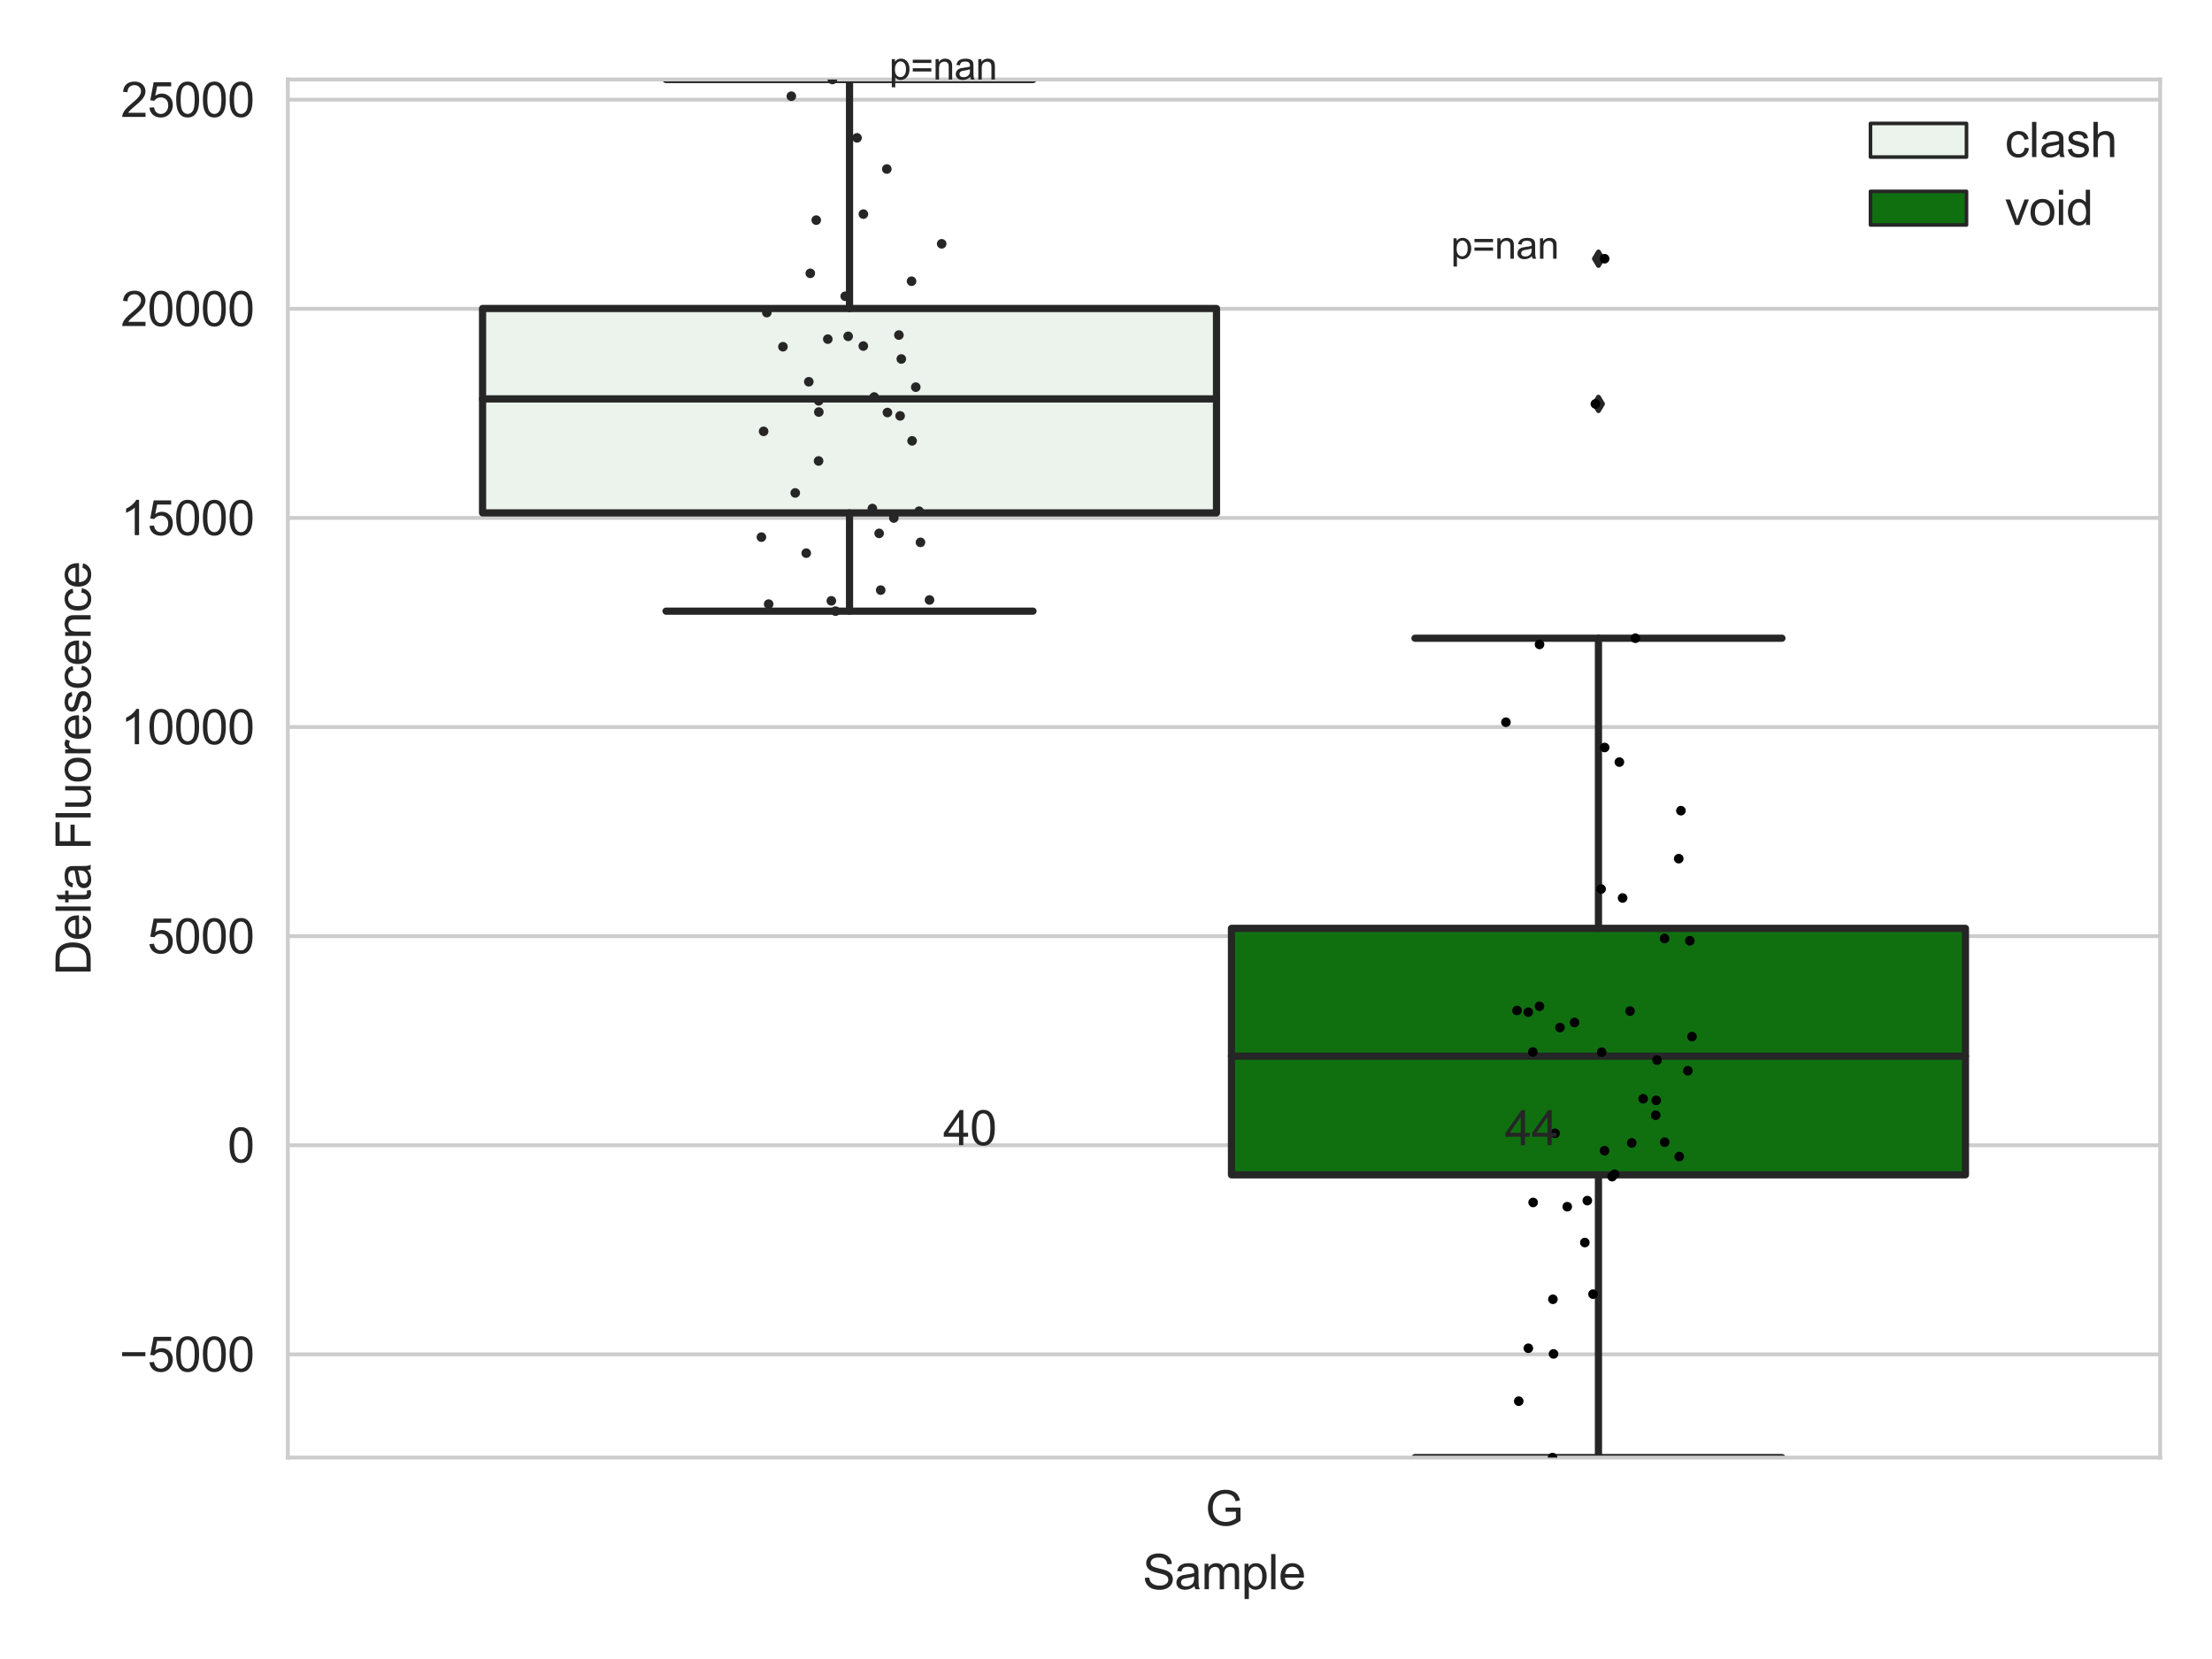 <?xml version="1.0" encoding="utf-8" standalone="no"?>
<!DOCTYPE svg PUBLIC "-//W3C//DTD SVG 1.1//EN"
  "http://www.w3.org/Graphics/SVG/1.1/DTD/svg11.dtd">
<svg xmlns:xlink="http://www.w3.org/1999/xlink" width="460.8pt" height="345.6pt" viewBox="0 0 460.8 345.6" xmlns="http://www.w3.org/2000/svg" version="1.1">
 <defs>
  <style type="text/css">*{stroke-linejoin: round; stroke-linecap: butt}</style>
 </defs>
 <g id="figure_1">
  <g id="patch_1">
   <path d="M 0 345.6 
L 460.8 345.6 
L 460.8 0 
L 0 0 
z
" style="fill: #ffffff"/>
  </g>
  <g id="axes_1">
   <g id="patch_2">
    <path d="M 59.96 303.64 
L 450 303.64 
L 450 16.56 
L 59.96 16.56 
z
" style="fill: #ffffff"/>
   </g>
   <g id="matplotlib.axis_1">
    <g id="xtick_1">
     <g id="text_1">
      <!-- G -->
      <g style="fill: #262626" transform="translate(251.091 317.798)scale(0.1 -0.1)">
       <defs>
        <path id="ArialMT-47" d="M 2638 1797 
L 2638 2334 
L 4578 2338 
L 4578 638 
Q 4131 281 3656 101 
Q 3181 -78 2681 -78 
Q 2006 -78 1454 211 
Q 903 500 622 1047 
Q 341 1594 341 2269 
Q 341 2938 620 3517 
Q 900 4097 1425 4378 
Q 1950 4659 2634 4659 
Q 3131 4659 3532 4498 
Q 3934 4338 4162 4050 
Q 4391 3763 4509 3300 
L 3963 3150 
Q 3859 3500 3706 3700 
Q 3553 3900 3268 4020 
Q 2984 4141 2638 4141 
Q 2222 4141 1919 4014 
Q 1616 3888 1430 3681 
Q 1244 3475 1141 3228 
Q 966 2803 966 2306 
Q 966 1694 1177 1281 
Q 1388 869 1791 669 
Q 2194 469 2647 469 
Q 3041 469 3416 620 
Q 3791 772 3984 944 
L 3984 1797 
L 2638 1797 
z
" transform="scale(0.016)"/>
       </defs>
       <use xlink:href="#ArialMT-47"/>
      </g>
     </g>
    </g>
    <g id="text_2">
     <!-- Sample -->
     <g style="fill: #262626" transform="translate(238.028 331.065)scale(0.1 -0.1)">
      <defs>
       <path id="ArialMT-53" d="M 288 1472 
L 859 1522 
Q 900 1178 1048 958 
Q 1197 738 1509 602 
Q 1822 466 2213 466 
Q 2559 466 2825 569 
Q 3091 672 3220 851 
Q 3350 1031 3350 1244 
Q 3350 1459 3225 1620 
Q 3100 1781 2813 1891 
Q 2628 1963 1997 2114 
Q 1366 2266 1113 2400 
Q 784 2572 623 2826 
Q 463 3081 463 3397 
Q 463 3744 659 4045 
Q 856 4347 1234 4503 
Q 1613 4659 2075 4659 
Q 2584 4659 2973 4495 
Q 3363 4331 3572 4012 
Q 3781 3694 3797 3291 
L 3216 3247 
Q 3169 3681 2898 3903 
Q 2628 4125 2100 4125 
Q 1550 4125 1298 3923 
Q 1047 3722 1047 3438 
Q 1047 3191 1225 3031 
Q 1400 2872 2139 2705 
Q 2878 2538 3153 2413 
Q 3553 2228 3743 1945 
Q 3934 1663 3934 1294 
Q 3934 928 3725 604 
Q 3516 281 3123 101 
Q 2731 -78 2241 -78 
Q 1619 -78 1198 103 
Q 778 284 539 648 
Q 300 1013 288 1472 
z
" transform="scale(0.016)"/>
       <path id="ArialMT-61" d="M 2588 409 
Q 2275 144 1986 34 
Q 1697 -75 1366 -75 
Q 819 -75 525 192 
Q 231 459 231 875 
Q 231 1119 342 1320 
Q 453 1522 633 1644 
Q 813 1766 1038 1828 
Q 1203 1872 1538 1913 
Q 2219 1994 2541 2106 
Q 2544 2222 2544 2253 
Q 2544 2597 2384 2738 
Q 2169 2928 1744 2928 
Q 1347 2928 1158 2789 
Q 969 2650 878 2297 
L 328 2372 
Q 403 2725 575 2942 
Q 747 3159 1072 3276 
Q 1397 3394 1825 3394 
Q 2250 3394 2515 3294 
Q 2781 3194 2906 3042 
Q 3031 2891 3081 2659 
Q 3109 2516 3109 2141 
L 3109 1391 
Q 3109 606 3145 398 
Q 3181 191 3288 0 
L 2700 0 
Q 2613 175 2588 409 
z
M 2541 1666 
Q 2234 1541 1622 1453 
Q 1275 1403 1131 1340 
Q 988 1278 909 1158 
Q 831 1038 831 891 
Q 831 666 1001 516 
Q 1172 366 1500 366 
Q 1825 366 2078 508 
Q 2331 650 2450 897 
Q 2541 1088 2541 1459 
L 2541 1666 
z
" transform="scale(0.016)"/>
       <path id="ArialMT-6d" d="M 422 0 
L 422 3319 
L 925 3319 
L 925 2853 
Q 1081 3097 1340 3245 
Q 1600 3394 1931 3394 
Q 2300 3394 2536 3241 
Q 2772 3088 2869 2813 
Q 3263 3394 3894 3394 
Q 4388 3394 4653 3120 
Q 4919 2847 4919 2278 
L 4919 0 
L 4359 0 
L 4359 2091 
Q 4359 2428 4304 2576 
Q 4250 2725 4106 2815 
Q 3963 2906 3769 2906 
Q 3419 2906 3187 2673 
Q 2956 2441 2956 1928 
L 2956 0 
L 2394 0 
L 2394 2156 
Q 2394 2531 2256 2718 
Q 2119 2906 1806 2906 
Q 1569 2906 1367 2781 
Q 1166 2656 1075 2415 
Q 984 2175 984 1722 
L 984 0 
L 422 0 
z
" transform="scale(0.016)"/>
       <path id="ArialMT-70" d="M 422 -1272 
L 422 3319 
L 934 3319 
L 934 2888 
Q 1116 3141 1344 3267 
Q 1572 3394 1897 3394 
Q 2322 3394 2647 3175 
Q 2972 2956 3137 2557 
Q 3303 2159 3303 1684 
Q 3303 1175 3120 767 
Q 2938 359 2589 142 
Q 2241 -75 1856 -75 
Q 1575 -75 1351 44 
Q 1128 163 984 344 
L 984 -1272 
L 422 -1272 
z
M 931 1641 
Q 931 1000 1190 694 
Q 1450 388 1819 388 
Q 2194 388 2461 705 
Q 2728 1022 2728 1688 
Q 2728 2322 2467 2637 
Q 2206 2953 1844 2953 
Q 1484 2953 1207 2617 
Q 931 2281 931 1641 
z
" transform="scale(0.016)"/>
       <path id="ArialMT-6c" d="M 409 0 
L 409 4581 
L 972 4581 
L 972 0 
L 409 0 
z
" transform="scale(0.016)"/>
       <path id="ArialMT-65" d="M 2694 1069 
L 3275 997 
Q 3138 488 2766 206 
Q 2394 -75 1816 -75 
Q 1088 -75 661 373 
Q 234 822 234 1631 
Q 234 2469 665 2931 
Q 1097 3394 1784 3394 
Q 2450 3394 2872 2941 
Q 3294 2488 3294 1666 
Q 3294 1616 3291 1516 
L 816 1516 
Q 847 969 1125 678 
Q 1403 388 1819 388 
Q 2128 388 2347 550 
Q 2566 713 2694 1069 
z
M 847 1978 
L 2700 1978 
Q 2663 2397 2488 2606 
Q 2219 2931 1791 2931 
Q 1403 2931 1139 2672 
Q 875 2413 847 1978 
z
" transform="scale(0.016)"/>
      </defs>
      <use xlink:href="#ArialMT-53"/>
      <use xlink:href="#ArialMT-61" x="66.699"/>
      <use xlink:href="#ArialMT-6d" x="122.314"/>
      <use xlink:href="#ArialMT-70" x="205.615"/>
      <use xlink:href="#ArialMT-6c" x="261.23"/>
      <use xlink:href="#ArialMT-65" x="283.447"/>
     </g>
    </g>
   </g>
   <g id="matplotlib.axis_2">
    <g id="ytick_1">
     <g id="line2d_1">
      <path d="M 59.96 282.138 
L 450 282.138 
" clip-path="url(#p84d902a101)" style="fill: none; stroke: #cccccc; stroke-width: 0.8; stroke-linecap: round"/>
     </g>
     <g id="text_3">
      <!-- −5000 -->
      <g style="fill: #262626" transform="translate(24.876 285.717)scale(0.1 -0.1)">
       <defs>
        <path id="ArialMT-2212" d="M 3381 1997 
L 356 1997 
L 356 2522 
L 3381 2522 
L 3381 1997 
z
" transform="scale(0.016)"/>
        <path id="ArialMT-35" d="M 266 1200 
L 856 1250 
Q 922 819 1161 601 
Q 1400 384 1738 384 
Q 2144 384 2425 690 
Q 2706 997 2706 1503 
Q 2706 1984 2436 2262 
Q 2166 2541 1728 2541 
Q 1456 2541 1237 2417 
Q 1019 2294 894 2097 
L 366 2166 
L 809 4519 
L 3088 4519 
L 3088 3981 
L 1259 3981 
L 1013 2750 
Q 1425 3038 1878 3038 
Q 2478 3038 2890 2622 
Q 3303 2206 3303 1553 
Q 3303 931 2941 478 
Q 2500 -78 1738 -78 
Q 1113 -78 717 272 
Q 322 622 266 1200 
z
" transform="scale(0.016)"/>
        <path id="ArialMT-30" d="M 266 2259 
Q 266 3072 433 3567 
Q 600 4063 929 4331 
Q 1259 4600 1759 4600 
Q 2128 4600 2406 4451 
Q 2684 4303 2865 4023 
Q 3047 3744 3150 3342 
Q 3253 2941 3253 2259 
Q 3253 1453 3087 958 
Q 2922 463 2592 192 
Q 2263 -78 1759 -78 
Q 1097 -78 719 397 
Q 266 969 266 2259 
z
M 844 2259 
Q 844 1131 1108 757 
Q 1372 384 1759 384 
Q 2147 384 2411 759 
Q 2675 1134 2675 2259 
Q 2675 3391 2411 3762 
Q 2147 4134 1753 4134 
Q 1366 4134 1134 3806 
Q 844 3388 844 2259 
z
" transform="scale(0.016)"/>
       </defs>
       <use xlink:href="#ArialMT-2212"/>
       <use xlink:href="#ArialMT-35" x="58.398"/>
       <use xlink:href="#ArialMT-30" x="114.014"/>
       <use xlink:href="#ArialMT-30" x="169.629"/>
       <use xlink:href="#ArialMT-30" x="225.244"/>
      </g>
     </g>
    </g>
    <g id="ytick_2">
     <g id="line2d_2">
      <path d="M 59.96 238.577 
L 450 238.577 
" clip-path="url(#p84d902a101)" style="fill: none; stroke: #cccccc; stroke-width: 0.8; stroke-linecap: round"/>
     </g>
     <g id="text_4">
      <!-- 0 -->
      <g style="fill: #262626" transform="translate(47.399 242.156)scale(0.1 -0.1)">
       <use xlink:href="#ArialMT-30"/>
      </g>
     </g>
    </g>
    <g id="ytick_3">
     <g id="line2d_3">
      <path d="M 59.96 195.017 
L 450 195.017 
" clip-path="url(#p84d902a101)" style="fill: none; stroke: #cccccc; stroke-width: 0.8; stroke-linecap: round"/>
     </g>
     <g id="text_5">
      <!-- 5000 -->
      <g style="fill: #262626" transform="translate(30.716 198.596)scale(0.1 -0.1)">
       <use xlink:href="#ArialMT-35"/>
       <use xlink:href="#ArialMT-30" x="55.615"/>
       <use xlink:href="#ArialMT-30" x="111.23"/>
       <use xlink:href="#ArialMT-30" x="166.846"/>
      </g>
     </g>
    </g>
    <g id="ytick_4">
     <g id="line2d_4">
      <path d="M 59.96 151.456 
L 450 151.456 
" clip-path="url(#p84d902a101)" style="fill: none; stroke: #cccccc; stroke-width: 0.8; stroke-linecap: round"/>
     </g>
     <g id="text_6">
      <!-- 10000 -->
      <g style="fill: #262626" transform="translate(25.155 155.035)scale(0.1 -0.1)">
       <defs>
        <path id="ArialMT-31" d="M 2384 0 
L 1822 0 
L 1822 3584 
Q 1619 3391 1289 3197 
Q 959 3003 697 2906 
L 697 3450 
Q 1169 3672 1522 3987 
Q 1875 4303 2022 4600 
L 2384 4600 
L 2384 0 
z
" transform="scale(0.016)"/>
       </defs>
       <use xlink:href="#ArialMT-31"/>
       <use xlink:href="#ArialMT-30" x="55.615"/>
       <use xlink:href="#ArialMT-30" x="111.23"/>
       <use xlink:href="#ArialMT-30" x="166.846"/>
       <use xlink:href="#ArialMT-30" x="222.461"/>
      </g>
     </g>
    </g>
    <g id="ytick_5">
     <g id="line2d_5">
      <path d="M 59.96 107.896 
L 450 107.896 
" clip-path="url(#p84d902a101)" style="fill: none; stroke: #cccccc; stroke-width: 0.8; stroke-linecap: round"/>
     </g>
     <g id="text_7">
      <!-- 15000 -->
      <g style="fill: #262626" transform="translate(25.155 111.475)scale(0.1 -0.1)">
       <use xlink:href="#ArialMT-31"/>
       <use xlink:href="#ArialMT-35" x="55.615"/>
       <use xlink:href="#ArialMT-30" x="111.23"/>
       <use xlink:href="#ArialMT-30" x="166.846"/>
       <use xlink:href="#ArialMT-30" x="222.461"/>
      </g>
     </g>
    </g>
    <g id="ytick_6">
     <g id="line2d_6">
      <path d="M 59.96 64.335 
L 450 64.335 
" clip-path="url(#p84d902a101)" style="fill: none; stroke: #cccccc; stroke-width: 0.8; stroke-linecap: round"/>
     </g>
     <g id="text_8">
      <!-- 20000 -->
      <g style="fill: #262626" transform="translate(25.155 67.914)scale(0.1 -0.1)">
       <defs>
        <path id="ArialMT-32" d="M 3222 541 
L 3222 0 
L 194 0 
Q 188 203 259 391 
Q 375 700 629 1000 
Q 884 1300 1366 1694 
Q 2113 2306 2375 2664 
Q 2638 3022 2638 3341 
Q 2638 3675 2398 3904 
Q 2159 4134 1775 4134 
Q 1369 4134 1125 3890 
Q 881 3647 878 3216 
L 300 3275 
Q 359 3922 746 4261 
Q 1134 4600 1788 4600 
Q 2447 4600 2831 4234 
Q 3216 3869 3216 3328 
Q 3216 3053 3103 2787 
Q 2991 2522 2730 2228 
Q 2469 1934 1863 1422 
Q 1356 997 1212 845 
Q 1069 694 975 541 
L 3222 541 
z
" transform="scale(0.016)"/>
       </defs>
       <use xlink:href="#ArialMT-32"/>
       <use xlink:href="#ArialMT-30" x="55.615"/>
       <use xlink:href="#ArialMT-30" x="111.23"/>
       <use xlink:href="#ArialMT-30" x="166.846"/>
       <use xlink:href="#ArialMT-30" x="222.461"/>
      </g>
     </g>
    </g>
    <g id="ytick_7">
     <g id="line2d_7">
      <path d="M 59.96 20.775 
L 450 20.775 
" clip-path="url(#p84d902a101)" style="fill: none; stroke: #cccccc; stroke-width: 0.8; stroke-linecap: round"/>
     </g>
     <g id="text_9">
      <!-- 25000 -->
      <g style="fill: #262626" transform="translate(25.155 24.354)scale(0.1 -0.1)">
       <use xlink:href="#ArialMT-32"/>
       <use xlink:href="#ArialMT-35" x="55.615"/>
       <use xlink:href="#ArialMT-30" x="111.23"/>
       <use xlink:href="#ArialMT-30" x="166.846"/>
       <use xlink:href="#ArialMT-30" x="222.461"/>
      </g>
     </g>
    </g>
    <g id="text_10">
     <!-- Delta Fluorescence -->
     <g style="fill: #262626" transform="translate(18.888 203.174)rotate(-90)scale(0.1 -0.1)">
      <defs>
       <path id="ArialMT-44" d="M 494 0 
L 494 4581 
L 2072 4581 
Q 2606 4581 2888 4516 
Q 3281 4425 3559 4188 
Q 3922 3881 4101 3404 
Q 4281 2928 4281 2316 
Q 4281 1794 4159 1391 
Q 4038 988 3847 723 
Q 3656 459 3429 307 
Q 3203 156 2883 78 
Q 2563 0 2147 0 
L 494 0 
z
M 1100 541 
L 2078 541 
Q 2531 541 2789 625 
Q 3047 709 3200 863 
Q 3416 1078 3536 1442 
Q 3656 1806 3656 2325 
Q 3656 3044 3420 3430 
Q 3184 3816 2847 3947 
Q 2603 4041 2063 4041 
L 1100 4041 
L 1100 541 
z
" transform="scale(0.016)"/>
       <path id="ArialMT-74" d="M 1650 503 
L 1731 6 
Q 1494 -44 1306 -44 
Q 1000 -44 831 53 
Q 663 150 594 308 
Q 525 466 525 972 
L 525 2881 
L 113 2881 
L 113 3319 
L 525 3319 
L 525 4141 
L 1084 4478 
L 1084 3319 
L 1650 3319 
L 1650 2881 
L 1084 2881 
L 1084 941 
Q 1084 700 1114 631 
Q 1144 563 1211 522 
Q 1278 481 1403 481 
Q 1497 481 1650 503 
z
" transform="scale(0.016)"/>
       <path id="ArialMT-20" transform="scale(0.016)"/>
       <path id="ArialMT-46" d="M 525 0 
L 525 4581 
L 3616 4581 
L 3616 4041 
L 1131 4041 
L 1131 2622 
L 3281 2622 
L 3281 2081 
L 1131 2081 
L 1131 0 
L 525 0 
z
" transform="scale(0.016)"/>
       <path id="ArialMT-75" d="M 2597 0 
L 2597 488 
Q 2209 -75 1544 -75 
Q 1250 -75 995 37 
Q 741 150 617 320 
Q 494 491 444 738 
Q 409 903 409 1263 
L 409 3319 
L 972 3319 
L 972 1478 
Q 972 1038 1006 884 
Q 1059 663 1231 536 
Q 1403 409 1656 409 
Q 1909 409 2131 539 
Q 2353 669 2445 892 
Q 2538 1116 2538 1541 
L 2538 3319 
L 3100 3319 
L 3100 0 
L 2597 0 
z
" transform="scale(0.016)"/>
       <path id="ArialMT-6f" d="M 213 1659 
Q 213 2581 725 3025 
Q 1153 3394 1769 3394 
Q 2453 3394 2887 2945 
Q 3322 2497 3322 1706 
Q 3322 1066 3130 698 
Q 2938 331 2570 128 
Q 2203 -75 1769 -75 
Q 1072 -75 642 372 
Q 213 819 213 1659 
z
M 791 1659 
Q 791 1022 1069 705 
Q 1347 388 1769 388 
Q 2188 388 2466 706 
Q 2744 1025 2744 1678 
Q 2744 2294 2464 2611 
Q 2184 2928 1769 2928 
Q 1347 2928 1069 2612 
Q 791 2297 791 1659 
z
" transform="scale(0.016)"/>
       <path id="ArialMT-72" d="M 416 0 
L 416 3319 
L 922 3319 
L 922 2816 
Q 1116 3169 1280 3281 
Q 1444 3394 1641 3394 
Q 1925 3394 2219 3213 
L 2025 2691 
Q 1819 2813 1613 2813 
Q 1428 2813 1281 2702 
Q 1134 2591 1072 2394 
Q 978 2094 978 1738 
L 978 0 
L 416 0 
z
" transform="scale(0.016)"/>
       <path id="ArialMT-73" d="M 197 991 
L 753 1078 
Q 800 744 1014 566 
Q 1228 388 1613 388 
Q 2000 388 2187 545 
Q 2375 703 2375 916 
Q 2375 1106 2209 1216 
Q 2094 1291 1634 1406 
Q 1016 1563 777 1677 
Q 538 1791 414 1992 
Q 291 2194 291 2438 
Q 291 2659 392 2848 
Q 494 3038 669 3163 
Q 800 3259 1026 3326 
Q 1253 3394 1513 3394 
Q 1903 3394 2198 3281 
Q 2494 3169 2634 2976 
Q 2775 2784 2828 2463 
L 2278 2388 
Q 2241 2644 2061 2787 
Q 1881 2931 1553 2931 
Q 1166 2931 1000 2803 
Q 834 2675 834 2503 
Q 834 2394 903 2306 
Q 972 2216 1119 2156 
Q 1203 2125 1616 2013 
Q 2213 1853 2448 1751 
Q 2684 1650 2818 1456 
Q 2953 1263 2953 975 
Q 2953 694 2789 445 
Q 2625 197 2315 61 
Q 2006 -75 1616 -75 
Q 969 -75 630 194 
Q 291 463 197 991 
z
" transform="scale(0.016)"/>
       <path id="ArialMT-63" d="M 2588 1216 
L 3141 1144 
Q 3050 572 2676 248 
Q 2303 -75 1759 -75 
Q 1078 -75 664 370 
Q 250 816 250 1647 
Q 250 2184 428 2587 
Q 606 2991 970 3192 
Q 1334 3394 1763 3394 
Q 2303 3394 2647 3120 
Q 2991 2847 3088 2344 
L 2541 2259 
Q 2463 2594 2264 2762 
Q 2066 2931 1784 2931 
Q 1359 2931 1093 2626 
Q 828 2322 828 1663 
Q 828 994 1084 691 
Q 1341 388 1753 388 
Q 2084 388 2306 591 
Q 2528 794 2588 1216 
z
" transform="scale(0.016)"/>
       <path id="ArialMT-6e" d="M 422 0 
L 422 3319 
L 928 3319 
L 928 2847 
Q 1294 3394 1984 3394 
Q 2284 3394 2536 3286 
Q 2788 3178 2913 3003 
Q 3038 2828 3088 2588 
Q 3119 2431 3119 2041 
L 3119 0 
L 2556 0 
L 2556 2019 
Q 2556 2363 2490 2533 
Q 2425 2703 2258 2804 
Q 2091 2906 1866 2906 
Q 1506 2906 1245 2678 
Q 984 2450 984 1813 
L 984 0 
L 422 0 
z
" transform="scale(0.016)"/>
      </defs>
      <use xlink:href="#ArialMT-44"/>
      <use xlink:href="#ArialMT-65" x="72.217"/>
      <use xlink:href="#ArialMT-6c" x="127.832"/>
      <use xlink:href="#ArialMT-74" x="150.049"/>
      <use xlink:href="#ArialMT-61" x="177.832"/>
      <use xlink:href="#ArialMT-20" x="233.447"/>
      <use xlink:href="#ArialMT-46" x="261.23"/>
      <use xlink:href="#ArialMT-6c" x="322.314"/>
      <use xlink:href="#ArialMT-75" x="344.531"/>
      <use xlink:href="#ArialMT-6f" x="400.146"/>
      <use xlink:href="#ArialMT-72" x="455.762"/>
      <use xlink:href="#ArialMT-65" x="489.062"/>
      <use xlink:href="#ArialMT-73" x="544.678"/>
      <use xlink:href="#ArialMT-63" x="594.678"/>
      <use xlink:href="#ArialMT-65" x="644.678"/>
      <use xlink:href="#ArialMT-6e" x="700.293"/>
      <use xlink:href="#ArialMT-63" x="755.908"/>
      <use xlink:href="#ArialMT-65" x="805.908"/>
     </g>
    </g>
   </g>
   <g id="patch_3">
    <path d="M 100.524 106.846 
L 253.42 106.846 
L 253.42 64.268 
L 100.524 64.268 
L 100.524 106.846 
z
" clip-path="url(#p84d902a101)" style="fill: #ecf2ec; stroke: #262626; stroke-width: 1.5; stroke-linejoin: miter"/>
   </g>
   <g id="patch_4">
    <path d="M 256.54 244.742 
L 409.436 244.742 
L 409.436 193.394 
L 256.54 193.394 
L 256.54 244.742 
z
" clip-path="url(#p84d902a101)" style="fill: #107010; stroke: #262626; stroke-width: 1.5; stroke-linejoin: miter"/>
   </g>
   <g id="patch_5">
    <path d="M 254.98 238.577 
L 254.98 238.577 
L 254.98 238.577 
L 254.98 238.577 
z
" clip-path="url(#p84d902a101)" style="fill: #ecf2ec; stroke: #262626; stroke-width: 0.75; stroke-linejoin: miter"/>
   </g>
   <g id="patch_6">
    <path d="M 254.98 238.577 
L 254.98 238.577 
L 254.98 238.577 
L 254.98 238.577 
z
" clip-path="url(#p84d902a101)" style="fill: #107010; stroke: #262626; stroke-width: 0.75; stroke-linejoin: miter"/>
   </g>
   <g id="PathCollection_1"/>
   <g id="PathCollection_2"/>
   <g id="line2d_8">
    <path d="M 176.972 106.846 
L 176.972 127.311 
" clip-path="url(#p84d902a101)" style="fill: none; stroke: #262626; stroke-width: 1.5; stroke-linecap: round"/>
   </g>
   <g id="line2d_9">
    <path d="M 176.972 64.268 
L 176.972 16.56 
" clip-path="url(#p84d902a101)" style="fill: none; stroke: #262626; stroke-width: 1.5; stroke-linecap: round"/>
   </g>
   <g id="line2d_10">
    <path d="M 138.748 127.311 
L 215.196 127.311 
" clip-path="url(#p84d902a101)" style="fill: none; stroke: #262626; stroke-width: 1.5; stroke-linecap: round"/>
   </g>
   <g id="line2d_11">
    <path d="M 138.748 16.56 
L 215.196 16.56 
" clip-path="url(#p84d902a101)" style="fill: none; stroke: #262626; stroke-width: 1.5; stroke-linecap: round"/>
   </g>
   <g id="line2d_12"/>
   <g id="line2d_13">
    <path d="M 332.988 244.742 
L 332.988 303.64 
" clip-path="url(#p84d902a101)" style="fill: none; stroke: #262626; stroke-width: 1.5; stroke-linecap: round"/>
   </g>
   <g id="line2d_14">
    <path d="M 332.988 193.394 
L 332.988 132.953 
" clip-path="url(#p84d902a101)" style="fill: none; stroke: #262626; stroke-width: 1.5; stroke-linecap: round"/>
   </g>
   <g id="line2d_15">
    <path d="M 294.764 303.64 
L 371.212 303.64 
" clip-path="url(#p84d902a101)" style="fill: none; stroke: #262626; stroke-width: 1.5; stroke-linecap: round"/>
   </g>
   <g id="line2d_16">
    <path d="M 294.764 132.953 
L 371.212 132.953 
" clip-path="url(#p84d902a101)" style="fill: none; stroke: #262626; stroke-width: 1.5; stroke-linecap: round"/>
   </g>
   <g id="line2d_17">
    <defs>
     <path id="me5a001cc6e" d="M -0 1.414 
L 0.849 0 
L 0 -1.414 
L -0.849 -0 
z
" style="stroke: #262626; stroke-linejoin: miter"/>
    </defs>
    <g clip-path="url(#p84d902a101)">
     <use xlink:href="#me5a001cc6e" x="332.988" y="84.142" style="fill: #262626; stroke: #262626; stroke-linejoin: miter"/>
     <use xlink:href="#me5a001cc6e" x="332.988" y="53.895" style="fill: #262626; stroke: #262626; stroke-linejoin: miter"/>
    </g>
   </g>
   <g id="line2d_18">
    <path d="M 100.524 83.098 
L 253.42 83.098 
" clip-path="url(#p84d902a101)" style="fill: none; stroke: #262626; stroke-width: 1.5; stroke-linecap: round"/>
   </g>
   <g id="line2d_19">
    <path d="M 256.54 220.017 
L 409.436 220.017 
" clip-path="url(#p84d902a101)" style="fill: none; stroke: #262626; stroke-width: 1.5; stroke-linecap: round"/>
   </g>
   <g id="patch_7">
    <path d="M 59.96 303.64 
L 59.96 16.56 
" style="fill: none; stroke: #cccccc; stroke-width: 0.8; stroke-linejoin: miter; stroke-linecap: square"/>
   </g>
   <g id="patch_8">
    <path d="M 450 303.64 
L 450 16.56 
" style="fill: none; stroke: #cccccc; stroke-width: 0.8; stroke-linejoin: miter; stroke-linecap: square"/>
   </g>
   <g id="patch_9">
    <path d="M 59.96 303.64 
L 450 303.64 
" style="fill: none; stroke: #cccccc; stroke-width: 0.8; stroke-linejoin: miter; stroke-linecap: square"/>
   </g>
   <g id="patch_10">
    <path d="M 59.96 16.56 
L 450 16.56 
" style="fill: none; stroke: #cccccc; stroke-width: 0.8; stroke-linejoin: miter; stroke-linecap: square"/>
   </g>
   <g id="PathCollection_3">
    <defs>
     <path id="C0_0_837c1bcf9b" d="M 0 1 
C 0.265 1 0.52 0.895 0.707 0.707 
C 0.895 0.52 1 0.265 1 -0 
C 1 -0.265 0.895 -0.52 0.707 -0.707 
C 0.52 -0.895 0.265 -1 0 -1 
C -0.265 -1 -0.52 -0.895 -0.707 -0.707 
C -0.895 -0.52 -1 -0.265 -1 0 
C -1 0.265 -0.895 0.52 -0.707 0.707 
C -0.52 0.895 -0.265 1 0 1 
z
"/>
    </defs>
    <g clip-path="url(#p84d902a101)">
     <use xlink:href="#C0_0_837c1bcf9b" x="186.2" y="107.909" style="fill: #262626"/>
    </g>
    <g clip-path="url(#p84d902a101)">
     <use xlink:href="#C0_0_837c1bcf9b" x="159.745" y="65.12" style="fill: #262626"/>
    </g>
    <g clip-path="url(#p84d902a101)">
     <use xlink:href="#C0_0_837c1bcf9b" x="170.037" y="45.856" style="fill: #262626"/>
    </g>
    <g clip-path="url(#p84d902a101)">
     <use xlink:href="#C0_0_837c1bcf9b" x="187.513" y="86.638" style="fill: #262626"/>
    </g>
    <g clip-path="url(#p84d902a101)">
     <use xlink:href="#C0_0_837c1bcf9b" x="173.404" y="16.56" style="fill: #262626"/>
    </g>
    <g clip-path="url(#p84d902a101)">
     <use xlink:href="#C0_0_837c1bcf9b" x="164.853" y="20.04" style="fill: #262626"/>
    </g>
    <g clip-path="url(#p84d902a101)">
     <use xlink:href="#C0_0_837c1bcf9b" x="176.077" y="61.714" style="fill: #262626"/>
    </g>
    <g clip-path="url(#p84d902a101)">
     <use xlink:href="#C0_0_837c1bcf9b" x="189.892" y="58.583" style="fill: #262626"/>
    </g>
    <g clip-path="url(#p84d902a101)">
     <use xlink:href="#C0_0_837c1bcf9b" x="191.466" y="106.491" style="fill: #262626"/>
    </g>
    <g clip-path="url(#p84d902a101)">
     <use xlink:href="#C0_0_837c1bcf9b" x="170.526" y="96.027" style="fill: #262626"/>
    </g>
    <g clip-path="url(#p84d902a101)">
     <use xlink:href="#C0_0_837c1bcf9b" x="170.547" y="83.493" style="fill: #262626"/>
    </g>
    <g clip-path="url(#p84d902a101)">
     <use xlink:href="#C0_0_837c1bcf9b" x="167.952" y="115.231" style="fill: #262626"/>
    </g>
    <g clip-path="url(#p84d902a101)">
     <use xlink:href="#C0_0_837c1bcf9b" x="178.535" y="28.718" style="fill: #262626"/>
    </g>
    <g clip-path="url(#p84d902a101)">
     <use xlink:href="#C0_0_837c1bcf9b" x="193.636" y="124.985" style="fill: #262626"/>
    </g>
    <g clip-path="url(#p84d902a101)">
     <use xlink:href="#C0_0_837c1bcf9b" x="158.618" y="111.895" style="fill: #262626"/>
    </g>
    <g clip-path="url(#p84d902a101)">
     <use xlink:href="#C0_0_837c1bcf9b" x="184.869" y="85.933" style="fill: #262626"/>
    </g>
    <g clip-path="url(#p84d902a101)">
     <use xlink:href="#C0_0_837c1bcf9b" x="182.106" y="82.703" style="fill: #262626"/>
    </g>
    <g clip-path="url(#p84d902a101)">
     <use xlink:href="#C0_0_837c1bcf9b" x="196.169" y="50.789" style="fill: #262626"/>
    </g>
    <g clip-path="url(#p84d902a101)">
     <use xlink:href="#C0_0_837c1bcf9b" x="165.663" y="102.687" style="fill: #262626"/>
    </g>
    <g clip-path="url(#p84d902a101)">
     <use xlink:href="#C0_0_837c1bcf9b" x="183.139" y="111.113" style="fill: #262626"/>
    </g>
    <g clip-path="url(#p84d902a101)">
     <use xlink:href="#C0_0_837c1bcf9b" x="173.186" y="125.167" style="fill: #262626"/>
    </g>
    <g clip-path="url(#p84d902a101)">
     <use xlink:href="#C0_0_837c1bcf9b" x="159.076" y="89.857" style="fill: #262626"/>
    </g>
    <g clip-path="url(#p84d902a101)">
     <use xlink:href="#C0_0_837c1bcf9b" x="181.734" y="105.938" style="fill: #262626"/>
    </g>
    <g clip-path="url(#p84d902a101)">
     <use xlink:href="#C0_0_837c1bcf9b" x="176.688" y="70.063" style="fill: #262626"/>
    </g>
    <g clip-path="url(#p84d902a101)">
     <use xlink:href="#C0_0_837c1bcf9b" x="172.445" y="70.645" style="fill: #262626"/>
    </g>
    <g clip-path="url(#p84d902a101)">
     <use xlink:href="#C0_0_837c1bcf9b" x="190.773" y="80.652" style="fill: #262626"/>
    </g>
    <g clip-path="url(#p84d902a101)">
     <use xlink:href="#C0_0_837c1bcf9b" x="170.574" y="85.837" style="fill: #262626"/>
    </g>
    <g clip-path="url(#p84d902a101)">
     <use xlink:href="#C0_0_837c1bcf9b" x="168.799" y="56.941" style="fill: #262626"/>
    </g>
    <g clip-path="url(#p84d902a101)">
     <use xlink:href="#C0_0_837c1bcf9b" x="163.102" y="72.231" style="fill: #262626"/>
    </g>
    <g clip-path="url(#p84d902a101)">
     <use xlink:href="#C0_0_837c1bcf9b" x="179.842" y="72.089" style="fill: #262626"/>
    </g>
    <g clip-path="url(#p84d902a101)">
     <use xlink:href="#C0_0_837c1bcf9b" x="168.489" y="79.527" style="fill: #262626"/>
    </g>
    <g clip-path="url(#p84d902a101)">
     <use xlink:href="#C0_0_837c1bcf9b" x="184.739" y="35.209" style="fill: #262626"/>
    </g>
    <g clip-path="url(#p84d902a101)">
     <use xlink:href="#C0_0_837c1bcf9b" x="187.762" y="74.782" style="fill: #262626"/>
    </g>
    <g clip-path="url(#p84d902a101)">
     <use xlink:href="#C0_0_837c1bcf9b" x="160.123" y="125.845" style="fill: #262626"/>
    </g>
    <g clip-path="url(#p84d902a101)">
     <use xlink:href="#C0_0_837c1bcf9b" x="179.86" y="44.601" style="fill: #262626"/>
    </g>
    <g clip-path="url(#p84d902a101)">
     <use xlink:href="#C0_0_837c1bcf9b" x="174.051" y="127.311" style="fill: #262626"/>
    </g>
    <g clip-path="url(#p84d902a101)">
     <use xlink:href="#C0_0_837c1bcf9b" x="191.753" y="112.982" style="fill: #262626"/>
    </g>
    <g clip-path="url(#p84d902a101)">
     <use xlink:href="#C0_0_837c1bcf9b" x="183.465" y="122.932" style="fill: #262626"/>
    </g>
    <g clip-path="url(#p84d902a101)">
     <use xlink:href="#C0_0_837c1bcf9b" x="190.007" y="91.838" style="fill: #262626"/>
    </g>
    <g clip-path="url(#p84d902a101)">
     <use xlink:href="#C0_0_837c1bcf9b" x="187.256" y="69.797" style="fill: #262626"/>
    </g>
   </g>
   <g id="PathCollection_4">
    <defs>
     <path id="C1_0_dff6d55aba" d="M 0 1 
C 0.265 1 0.52 0.895 0.707 0.707 
C 0.895 0.52 1 0.265 1 -0 
C 1 -0.265 0.895 -0.52 0.707 -0.707 
C 0.52 -0.895 0.265 -1 0 -1 
C -0.265 -1 -0.52 -0.895 -0.707 -0.707 
C -0.895 -0.52 -1 -0.265 -1 0 
C -1 0.265 -0.895 0.52 -0.707 0.707 
C -0.52 0.895 -0.265 1 0 1 
z
"/>
    </defs>
    <g clip-path="url(#p84d902a101)">
     <use xlink:href="#C1_0_dff6d55aba" x="340.682" y="132.953"/>
    </g>
    <g clip-path="url(#p84d902a101)">
     <use xlink:href="#C1_0_dff6d55aba" x="323.5" y="270.663"/>
    </g>
    <g clip-path="url(#p84d902a101)">
     <use xlink:href="#C1_0_dff6d55aba" x="333.668" y="219.183"/>
    </g>
    <g clip-path="url(#p84d902a101)">
     <use xlink:href="#C1_0_dff6d55aba" x="346.759" y="195.503"/>
    </g>
    <g clip-path="url(#p84d902a101)">
     <use xlink:href="#C1_0_dff6d55aba" x="337.347" y="158.758"/>
    </g>
    <g clip-path="url(#p84d902a101)">
     <use xlink:href="#C1_0_dff6d55aba" x="342.304" y="228.893"/>
    </g>
    <g clip-path="url(#p84d902a101)">
     <use xlink:href="#C1_0_dff6d55aba" x="346.778" y="237.94"/>
    </g>
    <g clip-path="url(#p84d902a101)">
     <use xlink:href="#C1_0_dff6d55aba" x="332.349" y="84.142"/>
    </g>
    <g clip-path="url(#p84d902a101)">
     <use xlink:href="#C1_0_dff6d55aba" x="319.316" y="219.143"/>
    </g>
    <g clip-path="url(#p84d902a101)">
     <use xlink:href="#C1_0_dff6d55aba" x="330.668" y="250.108"/>
    </g>
    <g clip-path="url(#p84d902a101)">
     <use xlink:href="#C1_0_dff6d55aba" x="324.974" y="214.052"/>
    </g>
    <g clip-path="url(#p84d902a101)">
     <use xlink:href="#C1_0_dff6d55aba" x="330.15" y="258.846"/>
    </g>
    <g clip-path="url(#p84d902a101)">
     <use xlink:href="#C1_0_dff6d55aba" x="320.711" y="134.245"/>
    </g>
    <g clip-path="url(#p84d902a101)">
     <use xlink:href="#C1_0_dff6d55aba" x="338.017" y="187.068"/>
    </g>
    <g clip-path="url(#p84d902a101)">
     <use xlink:href="#C1_0_dff6d55aba" x="352.476" y="215.942"/>
    </g>
    <g clip-path="url(#p84d902a101)">
     <use xlink:href="#C1_0_dff6d55aba" x="334.272" y="53.895"/>
    </g>
    <g clip-path="url(#p84d902a101)">
     <use xlink:href="#C1_0_dff6d55aba" x="313.717" y="150.453"/>
    </g>
    <g clip-path="url(#p84d902a101)">
     <use xlink:href="#C1_0_dff6d55aba" x="323.949" y="236.094"/>
    </g>
    <g clip-path="url(#p84d902a101)">
     <use xlink:href="#C1_0_dff6d55aba" x="345.192" y="220.85"/>
    </g>
    <g clip-path="url(#p84d902a101)">
     <use xlink:href="#C1_0_dff6d55aba" x="331.859" y="269.593"/>
    </g>
    <g clip-path="url(#p84d902a101)">
     <use xlink:href="#C1_0_dff6d55aba" x="345.023" y="229.227"/>
    </g>
    <g clip-path="url(#p84d902a101)">
     <use xlink:href="#C1_0_dff6d55aba" x="323.421" y="303.64"/>
    </g>
    <g clip-path="url(#p84d902a101)">
     <use xlink:href="#C1_0_dff6d55aba" x="352.018" y="195.977"/>
    </g>
    <g clip-path="url(#p84d902a101)">
     <use xlink:href="#C1_0_dff6d55aba" x="323.631" y="282.042"/>
    </g>
    <g clip-path="url(#p84d902a101)">
     <use xlink:href="#C1_0_dff6d55aba" x="344.918" y="232.325"/>
    </g>
    <g clip-path="url(#p84d902a101)">
     <use xlink:href="#C1_0_dff6d55aba" x="326.488" y="251.379"/>
    </g>
    <g clip-path="url(#p84d902a101)">
     <use xlink:href="#C1_0_dff6d55aba" x="350.166" y="168.88"/>
    </g>
    <g clip-path="url(#p84d902a101)">
     <use xlink:href="#C1_0_dff6d55aba" x="351.61" y="223.055"/>
    </g>
    <g clip-path="url(#p84d902a101)">
     <use xlink:href="#C1_0_dff6d55aba" x="333.535" y="185.198"/>
    </g>
    <g clip-path="url(#p84d902a101)">
     <use xlink:href="#C1_0_dff6d55aba" x="349.711" y="178.877"/>
    </g>
    <g clip-path="url(#p84d902a101)">
     <use xlink:href="#C1_0_dff6d55aba" x="349.813" y="240.931"/>
    </g>
    <g clip-path="url(#p84d902a101)">
     <use xlink:href="#C1_0_dff6d55aba" x="318.366" y="210.852"/>
    </g>
    <g clip-path="url(#p84d902a101)">
     <use xlink:href="#C1_0_dff6d55aba" x="319.378" y="250.49"/>
    </g>
    <g clip-path="url(#p84d902a101)">
     <use xlink:href="#C1_0_dff6d55aba" x="316.382" y="291.892"/>
    </g>
    <g clip-path="url(#p84d902a101)">
     <use xlink:href="#C1_0_dff6d55aba" x="334.275" y="155.717"/>
    </g>
    <g clip-path="url(#p84d902a101)">
     <use xlink:href="#C1_0_dff6d55aba" x="320.702" y="209.62"/>
    </g>
    <g clip-path="url(#p84d902a101)">
     <use xlink:href="#C1_0_dff6d55aba" x="318.379" y="280.865"/>
    </g>
    <g clip-path="url(#p84d902a101)">
     <use xlink:href="#C1_0_dff6d55aba" x="334.259" y="239.705"/>
    </g>
    <g clip-path="url(#p84d902a101)">
     <use xlink:href="#C1_0_dff6d55aba" x="316.015" y="210.497"/>
    </g>
    <g clip-path="url(#p84d902a101)">
     <use xlink:href="#C1_0_dff6d55aba" x="335.84" y="245.119"/>
    </g>
    <g clip-path="url(#p84d902a101)">
     <use xlink:href="#C1_0_dff6d55aba" x="336.359" y="244.616"/>
    </g>
    <g clip-path="url(#p84d902a101)">
     <use xlink:href="#C1_0_dff6d55aba" x="328.006" y="212.999"/>
    </g>
    <g clip-path="url(#p84d902a101)">
     <use xlink:href="#C1_0_dff6d55aba" x="339.919" y="238.087"/>
    </g>
    <g clip-path="url(#p84d902a101)">
     <use xlink:href="#C1_0_dff6d55aba" x="339.574" y="210.625"/>
    </g>
   </g>
   <g id="text_11">
    <!-- 40 -->
    <g style="fill: #262626" transform="translate(196.474 238.563)scale(0.1 -0.1)">
     <defs>
      <path id="ArialMT-34" d="M 2069 0 
L 2069 1097 
L 81 1097 
L 81 1613 
L 2172 4581 
L 2631 4581 
L 2631 1613 
L 3250 1613 
L 3250 1097 
L 2631 1097 
L 2631 0 
L 2069 0 
z
M 2069 1613 
L 2069 3678 
L 634 1613 
L 2069 1613 
z
" transform="scale(0.016)"/>
     </defs>
     <use xlink:href="#ArialMT-34"/>
     <use xlink:href="#ArialMT-30" x="55.615"/>
    </g>
   </g>
   <g id="text_12">
    <!-- p=nan -->
    <g style="fill: #262626" transform="translate(185.24 16.56)scale(0.08 -0.08)">
     <defs>
      <path id="ArialMT-3d" d="M 3381 2694 
L 356 2694 
L 356 3219 
L 3381 3219 
L 3381 2694 
z
M 3381 1303 
L 356 1303 
L 356 1828 
L 3381 1828 
L 3381 1303 
z
" transform="scale(0.016)"/>
     </defs>
     <use xlink:href="#ArialMT-70"/>
     <use xlink:href="#ArialMT-3d" x="55.615"/>
     <use xlink:href="#ArialMT-6e" x="114.014"/>
     <use xlink:href="#ArialMT-61" x="169.629"/>
     <use xlink:href="#ArialMT-6e" x="225.244"/>
    </g>
   </g>
   <g id="text_13">
    <!-- 44 -->
    <g style="fill: #262626" transform="translate(313.486 238.563)scale(0.1 -0.1)">
     <use xlink:href="#ArialMT-34"/>
     <use xlink:href="#ArialMT-34" x="55.615"/>
    </g>
   </g>
   <g id="text_14">
    <!-- p=nan -->
    <g style="fill: #262626" transform="translate(302.252 53.895)scale(0.08 -0.08)">
     <use xlink:href="#ArialMT-70"/>
     <use xlink:href="#ArialMT-3d" x="55.615"/>
     <use xlink:href="#ArialMT-6e" x="114.014"/>
     <use xlink:href="#ArialMT-61" x="169.629"/>
     <use xlink:href="#ArialMT-6e" x="225.244"/>
    </g>
   </g>
   <g id="legend_1">
    <g id="patch_11">
     <path d="M 389.656 32.718 
L 409.656 32.718 
L 409.656 25.718 
L 389.656 25.718 
z
" style="fill: #ecf2ec; stroke: #262626; stroke-width: 0.75; stroke-linejoin: miter"/>
    </g>
    <g id="text_15">
     <!-- clash -->
     <g style="fill: #262626" transform="translate(417.656 32.718)scale(0.1 -0.1)">
      <defs>
       <path id="ArialMT-68" d="M 422 0 
L 422 4581 
L 984 4581 
L 984 2938 
Q 1378 3394 1978 3394 
Q 2347 3394 2619 3248 
Q 2891 3103 3008 2847 
Q 3125 2591 3125 2103 
L 3125 0 
L 2563 0 
L 2563 2103 
Q 2563 2525 2380 2717 
Q 2197 2909 1863 2909 
Q 1613 2909 1392 2779 
Q 1172 2650 1078 2428 
Q 984 2206 984 1816 
L 984 0 
L 422 0 
z
" transform="scale(0.016)"/>
      </defs>
      <use xlink:href="#ArialMT-63"/>
      <use xlink:href="#ArialMT-6c" x="50"/>
      <use xlink:href="#ArialMT-61" x="72.217"/>
      <use xlink:href="#ArialMT-73" x="127.832"/>
      <use xlink:href="#ArialMT-68" x="177.832"/>
     </g>
    </g>
    <g id="patch_12">
     <path d="M 389.656 46.864 
L 409.656 46.864 
L 409.656 39.864 
L 389.656 39.864 
z
" style="fill: #107010; stroke: #262626; stroke-width: 0.75; stroke-linejoin: miter"/>
    </g>
    <g id="text_16">
     <!-- void -->
     <g style="fill: #262626" transform="translate(417.656 46.864)scale(0.1 -0.1)">
      <defs>
       <path id="ArialMT-76" d="M 1344 0 
L 81 3319 
L 675 3319 
L 1388 1331 
Q 1503 1009 1600 663 
Q 1675 925 1809 1294 
L 2547 3319 
L 3125 3319 
L 1869 0 
L 1344 0 
z
" transform="scale(0.016)"/>
       <path id="ArialMT-69" d="M 425 3934 
L 425 4581 
L 988 4581 
L 988 3934 
L 425 3934 
z
M 425 0 
L 425 3319 
L 988 3319 
L 988 0 
L 425 0 
z
" transform="scale(0.016)"/>
       <path id="ArialMT-64" d="M 2575 0 
L 2575 419 
Q 2259 -75 1647 -75 
Q 1250 -75 917 144 
Q 584 363 401 755 
Q 219 1147 219 1656 
Q 219 2153 384 2558 
Q 550 2963 881 3178 
Q 1213 3394 1622 3394 
Q 1922 3394 2156 3267 
Q 2391 3141 2538 2938 
L 2538 4581 
L 3097 4581 
L 3097 0 
L 2575 0 
z
M 797 1656 
Q 797 1019 1065 703 
Q 1334 388 1700 388 
Q 2069 388 2326 689 
Q 2584 991 2584 1609 
Q 2584 2291 2321 2609 
Q 2059 2928 1675 2928 
Q 1300 2928 1048 2622 
Q 797 2316 797 1656 
z
" transform="scale(0.016)"/>
      </defs>
      <use xlink:href="#ArialMT-76"/>
      <use xlink:href="#ArialMT-6f" x="50"/>
      <use xlink:href="#ArialMT-69" x="105.615"/>
      <use xlink:href="#ArialMT-64" x="127.832"/>
     </g>
    </g>
   </g>
  </g>
 </g>
 <defs>
  <clipPath id="p84d902a101">
   <rect x="59.96" y="16.56" width="390.04" height="287.08"/>
  </clipPath>
 </defs>
</svg>
